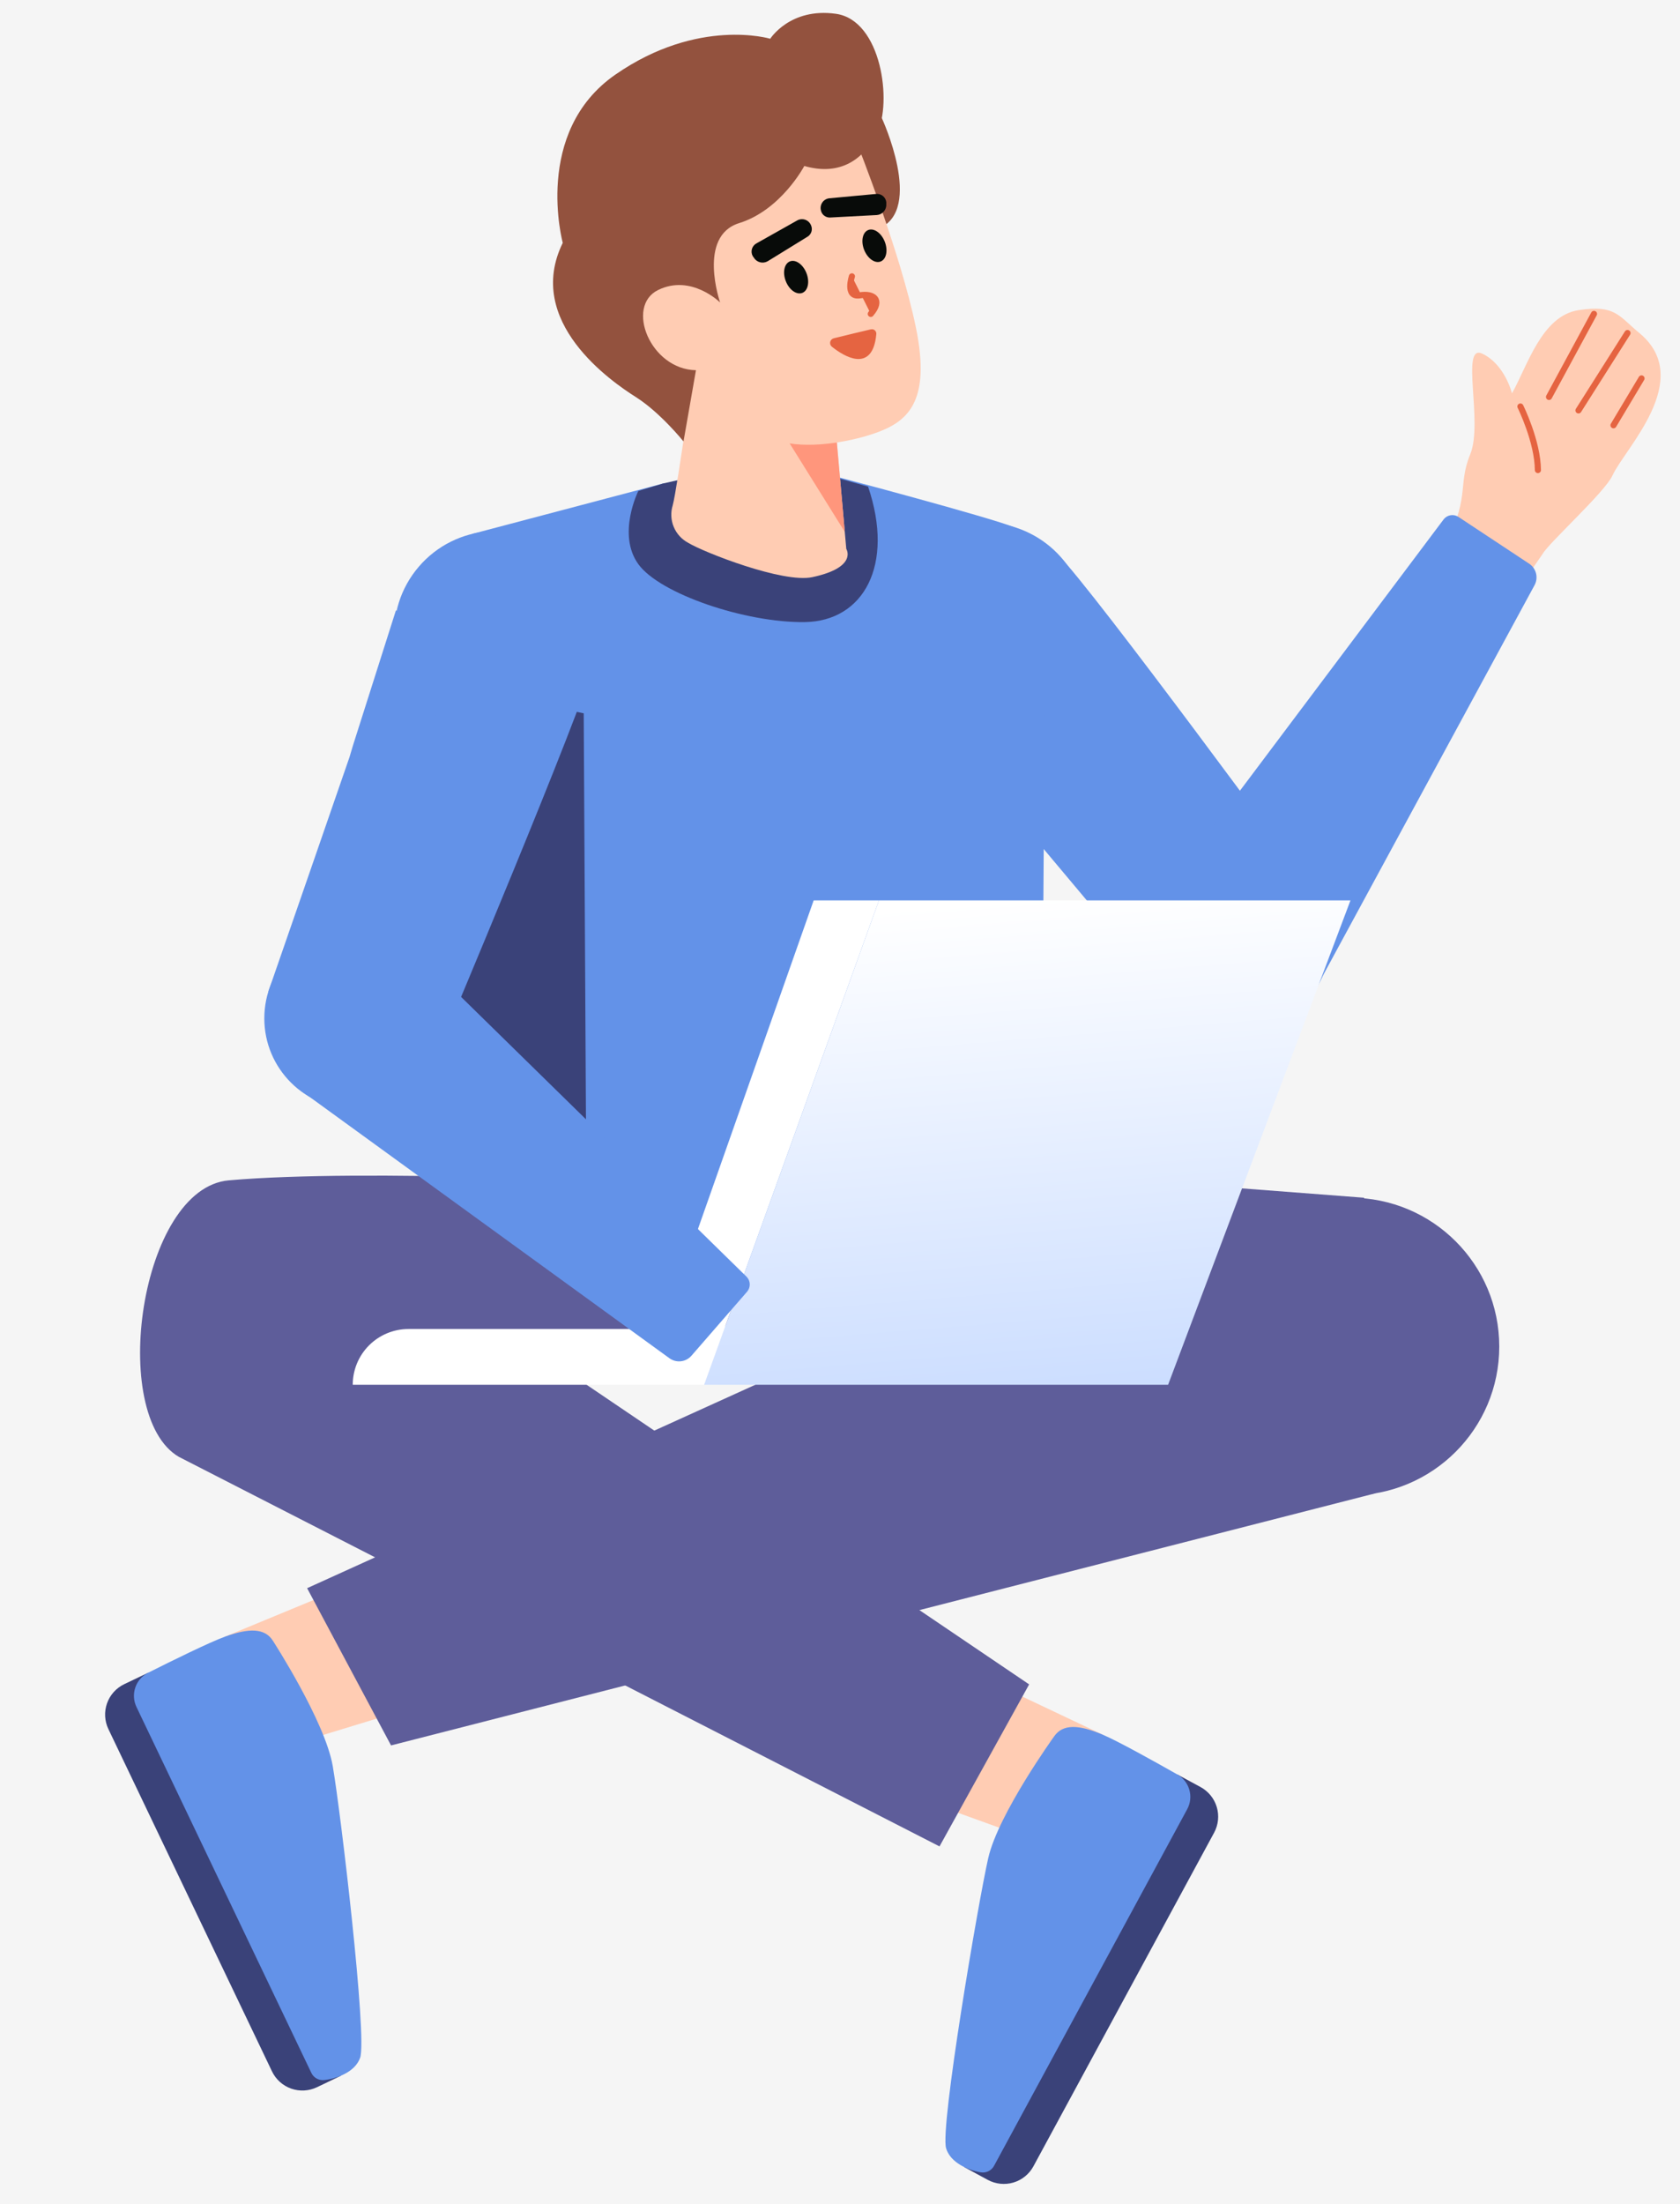 <svg width="260" height="341" viewBox="0 0 260 341" fill="none" xmlns="http://www.w3.org/2000/svg">
<rect width="260" height="341" fill="#F5F5F5"/>
<path id="Vector" d="M22.93 258.814L52.743 321.182L49.046 322.95C47.798 323.546 46.364 323.623 45.06 323.162C43.757 322.702 42.689 321.742 42.093 320.495L16.776 267.535C16.18 266.288 16.104 264.854 16.564 263.55C17.025 262.246 17.985 261.179 19.232 260.582L22.93 258.814Z" fill="#3A4279"/>
<path id="Vector_2" d="M55.389 244.73L34.813 253.236L46.356 269.559L64.596 263.993L55.389 244.73Z" fill="#FFCCB3"/>
<g id="Group 7">
<path id="Vector_3" d="M42.246 253.887C42.246 253.887 50.279 266.295 51.491 273.227C52.702 280.16 56.853 315.227 55.736 318.388C54.933 320.66 52.018 321.635 50.168 321.842C49.762 321.885 49.353 321.801 48.997 321.601C48.642 321.401 48.356 321.095 48.182 320.726L21.12 264.113C20.667 263.168 20.604 262.084 20.942 261.093C21.281 260.102 21.995 259.284 22.931 258.814C26.675 256.933 32.402 254.114 34.813 253.236C38.541 251.88 41.001 251.888 42.246 253.887Z" fill="#6392E8"/>
</g>
<path id="Vector_4" d="M187.896 283.568L159.936 335.181C159.278 336.397 158.163 337.301 156.838 337.695C155.512 338.089 154.084 337.94 152.869 337.282L149.265 335.33L182.191 274.548L185.795 276.501C187.011 277.159 187.916 278.274 188.31 279.599C188.704 280.924 188.556 282.352 187.896 283.568Z" fill="#3A4279"/>
<path id="Vector_5" d="M150.488 258.843L170.607 268.377L158.254 284.096L140.318 277.616L150.488 258.843Z" fill="#FFCCB3"/>
<g id="Group 8">
<g id="Group 6">
<path id="Vector_6" d="M163.15 268.652C163.15 268.652 154.5 280.637 152.94 287.499C151.38 294.362 145.463 329.174 146.418 332.388C147.105 334.698 149.967 335.819 151.804 336.118C152.207 336.182 152.62 336.119 152.986 335.937C153.351 335.756 153.651 335.465 153.844 335.105L183.733 279.931C184.232 279.011 184.351 277.931 184.063 276.925C183.774 275.917 183.103 275.064 182.192 274.547C178.548 272.48 172.97 269.375 170.606 268.377C166.952 266.834 164.495 266.717 163.15 268.652Z" fill="#6392E8"/>
</g>
</g>
<path id="Vector_7" d="M211.099 185.321C211.099 185.321 218.801 223.569 212.824 231.063L60.519 270.062L47.531 245.734L136.47 205.376L154.282 180.962L211.099 185.321Z" fill="#5E5D9A"/>
<g id="Group 9">
<g id="Group 4">
<path id="Vector_8" d="M99.823 183.09C99.823 183.09 56.756 180.754 35.41 182.63C21.664 183.838 16.709 219.012 27.678 225.411L145.4 285.687L159.272 260.619L83.331 209.215L137.661 201.573L99.823 183.09Z" fill="#5E5D9A"/>
</g>
</g>

<g id="Group 5">
<path id="Vector_10" d="M208.998 231.379C221.717 231.379 232.028 221.069 232.028 208.349C232.028 195.631 221.717 185.32 208.998 185.32C196.279 185.32 185.969 195.631 185.969 208.349C185.969 221.069 196.279 231.379 208.998 231.379Z" fill="#5E5D9A"/>
</g>
<path id="Vector_11" d="M157.342 111.706C165.635 108.928 170.106 99.953 167.329 91.66C164.551 83.367 155.576 78.896 147.283 81.673C138.99 84.451 134.518 93.426 137.296 101.719C140.074 110.012 149.049 114.484 157.342 111.706Z" fill="#6392E8"/>
<path id="Vector_12" d="M155.933 124.545C155.517 122.042 154.686 117.035 153.792 112.472L149.037 90.387C149.037 90.387 161.806 109.259 167.689 122.404C172.046 132.255 177.1 142.295 177.936 150.789L167.903 138.822L157.172 126.033L155.933 124.545Z" fill="#3A4279"/>
<path id="Vector_16" d="M238.009 72.729C237.972 68.281 235.303 62.897 235.303 62.897L238.009 72.729Z" fill="#E56441"/>
<g id="Group 13">
<g id="hand">
<path id="sholder" d="M145.913 99.679C143.487 87.701 149.193 88.01 151.092 86.105C151.092 86.105 158.215 80.231 163.643 85.707C169.388 91.499 202.322 136.491 202.322 136.491L181.715 155.443L177.842 150.821L167.808 138.855L157.077 126.065L155.744 124.609L141.267 108.211C141.267 108.211 147.285 105.984 145.913 99.679Z" fill="#6392E8"/>
<path id="Vector_18" d="M222.904 85.837C227.801 76.906 225.448 75.39 227.531 70.308C229.583 65.349 225.939 53.058 229.428 54.734C232.916 56.41 233.995 60.864 233.995 60.864C236.381 56.644 238.578 48.879 244.288 47.99C250 47.102 250.506 48.899 253.743 51.555C262.355 58.721 251.373 69.489 249.54 73.59C248.361 76.16 239.696 83.997 238.736 85.71L234.375 92.036L222.904 85.837Z" fill="#FFCCB3"/>
<path id="Vector_19" d="M239.729 61.417L246.689 48.568" stroke="#E56441" stroke-width="0.947" stroke-linecap="round"/>
<path id="Vector_20" d="M244.289 63.499L251.874 51.533" stroke="#E56441" stroke-width="0.947" stroke-linecap="round"/>
<path id="Vector_21" d="M249.708 65.799L254.043 58.552" stroke="#E56441" stroke-width="0.947" stroke-linecap="round"/>
<path id="Vector_22" d="M238.009 72.729C237.972 68.281 235.303 62.897 235.303 62.897" stroke="#E56441" stroke-width="0.947" stroke-linecap="round"/>
<path id="hand_2" d="M181.542 136.132L223.445 80.329C223.711 80.001 224.091 79.784 224.508 79.719C224.926 79.654 225.354 79.746 225.707 79.978L236.68 87.233C237.201 87.587 237.572 88.122 237.722 88.733C237.872 89.345 237.788 89.991 237.488 90.544L203.791 152.688L181.542 136.132Z" fill="#6392E8"/>
</g>
</g>
<path id="Vector_24" d="M191.722 159.701C199.472 159.701 205.754 153.419 205.754 145.669C205.754 137.92 199.472 131.637 191.722 131.637C183.972 131.637 177.689 137.92 177.689 145.669C177.689 153.419 183.972 159.701 191.722 159.701Z" fill="#6392E8"/>
<g id="Group 14">
<g id="Group 12">
<path id="Vector_25" d="M129.496 73.77C129.496 73.77 153.01 79.993 157.047 81.608C161.084 83.222 161.352 89.681 161.622 94.256C161.89 98.83 160.987 201.573 160.987 201.573L108.946 199.572L70.028 176.79C70.028 176.79 71.719 95.268 72.258 91.501C72.796 87.733 68.567 84.489 73.151 82.592L102.619 74.808L129.496 73.77Z" fill="#6392E8"/>
</g>
</g>
<path id="Vector_26" d="M90.337 110.371L90.756 186.281L68.384 161.345L79.208 108.009L90.337 110.371Z" fill="#3A4279"/>
<path id="Vector_27" d="M98.783 75.968C98.783 75.968 95.454 82.663 98.783 87.282C102.112 91.9 115.439 96.386 124.544 96.254C133.648 96.122 138.472 87.442 134.345 75.288L119.266 71.052L102.621 74.808L98.783 75.968Z" fill="#3A4279"/>
<path id="Vector_28" d="M136.472 18.269C136.472 18.269 143.029 32.416 136.036 35.339C129.043 38.261 129.858 18.955 136.472 18.269Z" fill="#93523E"/>
<path id="Vector_29" d="M129.076 63.541L130.973 84.929C130.973 84.929 132.792 87.796 125.71 89.302C121.154 90.271 108.886 85.438 106.507 83.988C105.495 83.45 104.702 82.577 104.265 81.518C103.827 80.459 103.772 79.281 104.111 78.186C104.834 75.568 107.831 53.764 107.831 53.764L129.076 63.541Z" fill="#FFCCB3"/>
<path id="Vector_30" d="M129.442 67.664L118.143 62.081L130.74 82.292L129.442 67.664Z" fill="#FF967C"/>
<g id="Group 15">
<path id="Vector_31" d="M132.708 22.363C132.708 22.363 139.339 38.994 141.744 50.661C144.171 62.432 140.299 65.371 135.189 67.103C131.16 68.468 124.725 69.557 120.347 68.187C112.365 65.687 104.556 58.475 102.688 56.993C99.796 54.7 96.941 44.295 101.179 38.408C105.418 32.523 122.118 14.025 132.708 22.363Z" fill="#FFCCB3"/>
</g>
<path id="eye" d="M124.17 45.319C125.052 44.972 125.337 43.599 124.807 42.254C124.278 40.907 123.134 40.098 122.252 40.444C121.37 40.791 121.084 42.164 121.613 43.51C122.143 44.856 123.288 45.666 124.17 45.319Z" fill="#080B09"/>
<path id="eye_2" d="M136.291 40.462C137.173 40.115 137.458 38.743 136.928 37.396C136.399 36.051 135.255 35.24 134.373 35.588C133.491 35.934 133.205 37.307 133.735 38.653C134.264 39.999 135.409 40.809 136.291 40.462Z" fill="#080B09"/>
<path id="Vector_32" d="M131.845 42.759C131.845 42.759 130.768 46.018 133.032 45.701C135.184 45.323 136.643 46.386 134.764 48.569" fill="#E56441"/>
<path id="Vector_33" d="M131.845 42.759C131.845 42.759 130.768 46.018 133.032 45.701C135.184 45.323 136.643 46.386 134.764 48.569" stroke="#E56441" stroke-width="0.947" stroke-linecap="round"/>
<path id="Vector_34" d="M134.869 51.45L134.88 51.448L134.891 51.444C134.922 51.435 134.956 51.434 134.987 51.441C135.019 51.449 135.048 51.465 135.072 51.488C135.096 51.51 135.113 51.54 135.122 51.571C135.131 51.602 135.131 51.636 135.123 51.668L135.116 51.695L135.113 51.723C134.975 53.149 134.62 53.996 134.189 54.473C133.772 54.933 133.25 55.087 132.658 55.041C132.05 54.995 131.383 54.739 130.736 54.388C130.097 54.04 129.503 53.613 129.044 53.247C129.013 53.218 128.99 53.181 128.977 53.141C128.963 53.098 128.962 53.052 128.973 53.008C128.984 52.965 129.007 52.925 129.038 52.893C129.07 52.862 129.11 52.839 129.154 52.829L129.157 52.828C130.907 52.385 133.547 51.762 134.869 51.45Z" fill="#E56441" stroke="#E56441"/>
<path id="eye-brow" d="M116.491 39.62L116.657 39.852C116.869 40.212 117.215 40.474 117.62 40.58C118.023 40.686 118.453 40.628 118.815 40.418L124.931 36.65C125.235 36.479 125.464 36.201 125.572 35.871C125.68 35.54 125.661 35.18 125.517 34.863C125.437 34.666 125.318 34.486 125.164 34.338C125.011 34.189 124.827 34.075 124.626 34.003C124.426 33.931 124.211 33.902 123.999 33.919C123.786 33.935 123.579 33.997 123.392 34.099L117.109 37.635C116.936 37.722 116.782 37.843 116.656 37.992C116.531 38.139 116.436 38.311 116.378 38.496C116.321 38.682 116.301 38.877 116.321 39.07C116.339 39.263 116.398 39.45 116.491 39.62Z" fill="#080B09"/>
<path id="eye-brow_2" d="M135.529 30.014L128.35 30.68C128.138 30.702 127.933 30.769 127.748 30.877C127.564 30.984 127.404 31.129 127.28 31.303C127.157 31.476 127.071 31.674 127.029 31.883C126.987 32.093 126.99 32.309 127.038 32.517C127.099 32.859 127.287 33.166 127.564 33.376C127.842 33.587 128.188 33.685 128.535 33.653L135.709 33.273C136.126 33.24 136.513 33.043 136.785 32.726C137.057 32.409 137.193 31.997 137.162 31.58L137.167 31.295C137.147 31.102 137.088 30.915 136.994 30.745C136.9 30.575 136.772 30.426 136.62 30.307C136.467 30.187 136.291 30.1 136.104 30.05C135.917 29.999 135.721 29.987 135.529 30.014Z" fill="#080B09"/>
<g id="Group 16">
<g id="Group 1">
<path id="Vector_35" d="M124.475 25.681C124.475 25.681 120.892 32.499 114.392 34.522C107.891 36.543 111.444 46.803 111.444 46.803C111.444 46.803 106.986 42.369 101.862 44.865C96.738 47.361 100.628 57.157 107.707 57.282L105.781 68.305C105.781 68.305 102.196 63.84 98.426 61.45C94.655 59.062 81.109 49.788 87.093 37.575C87.093 37.575 82.412 20.425 95.251 11.534C108.091 2.642 119.204 5.997 119.204 5.997C119.204 5.997 122.265 1.142 129.36 2.134C136.455 3.126 138.091 15.919 135.742 20.547C133.392 25.174 129.563 27.14 124.475 25.681Z" fill="#93523E"/>
</g>
</g>
<path id="Vector_36" d="M70.984 94.038C80.013 85.803 82.679 90.856 85.289 91.507C85.289 91.507 93.988 94.6 92.079 102.07C90.061 109.975 68.382 161.345 68.382 161.345L41.536 153.404L43.511 147.706L48.622 132.95L54.081 117.172L54.645 115.28L61.275 94.435C61.275 94.435 66.279 98.454 70.984 94.038Z" fill="#6392E8"/>
<path id="Vector_37" d="M88.865 108.29C94.553 101.646 93.778 91.648 87.134 85.961C80.49 80.273 70.493 81.048 64.805 87.692C59.117 94.336 59.892 104.333 66.537 110.021C73.181 115.709 83.177 114.934 88.865 108.29Z" fill="#6392E8"/>
<path id="Vector_38" d="M54.938 171.606C62.688 171.606 68.971 165.324 68.971 157.574C68.971 149.824 62.688 143.542 54.938 143.542C47.189 143.542 40.906 149.824 40.906 157.574C40.906 165.324 47.189 171.606 54.938 171.606Z" fill="#6392E8"/>
<g id="Group 11">
<path id="Vector_39" d="M136.028 139.319L108.978 214.26H54.59C54.59 211.972 55.499 209.777 57.117 208.159C58.735 206.541 60.93 205.632 63.218 205.632H102.566L125.923 139.319H136.028Z" fill="white"/>
</g>
<g id="Group 10">
<path id="Vector_40" d="M136.026 139.319H208.999L180.777 214.26H108.977L136.026 139.319Z" fill="url(#paint0_linear_0_1)"/>
</g>
<path id="Vector_41" d="M65.725 148.728L115.568 197.569C115.858 197.876 116.024 198.28 116.034 198.703C116.043 199.126 115.896 199.537 115.621 199.858L106.992 209.787C106.574 210.257 105.995 210.556 105.369 210.624C104.743 210.692 104.113 210.525 103.604 210.155L46.401 168.62L65.725 148.728Z" fill="#6392E8"/>
<defs>
<linearGradient id="paint0_linear_0_1" x1="156.498" y1="139.141" x2="169.471" y2="298.846" gradientUnits="userSpaceOnUse">
<stop stop-color="white"/>
<stop offset="1" stop-color="#94B9FF"/>
</linearGradient>
</defs>
</svg>
